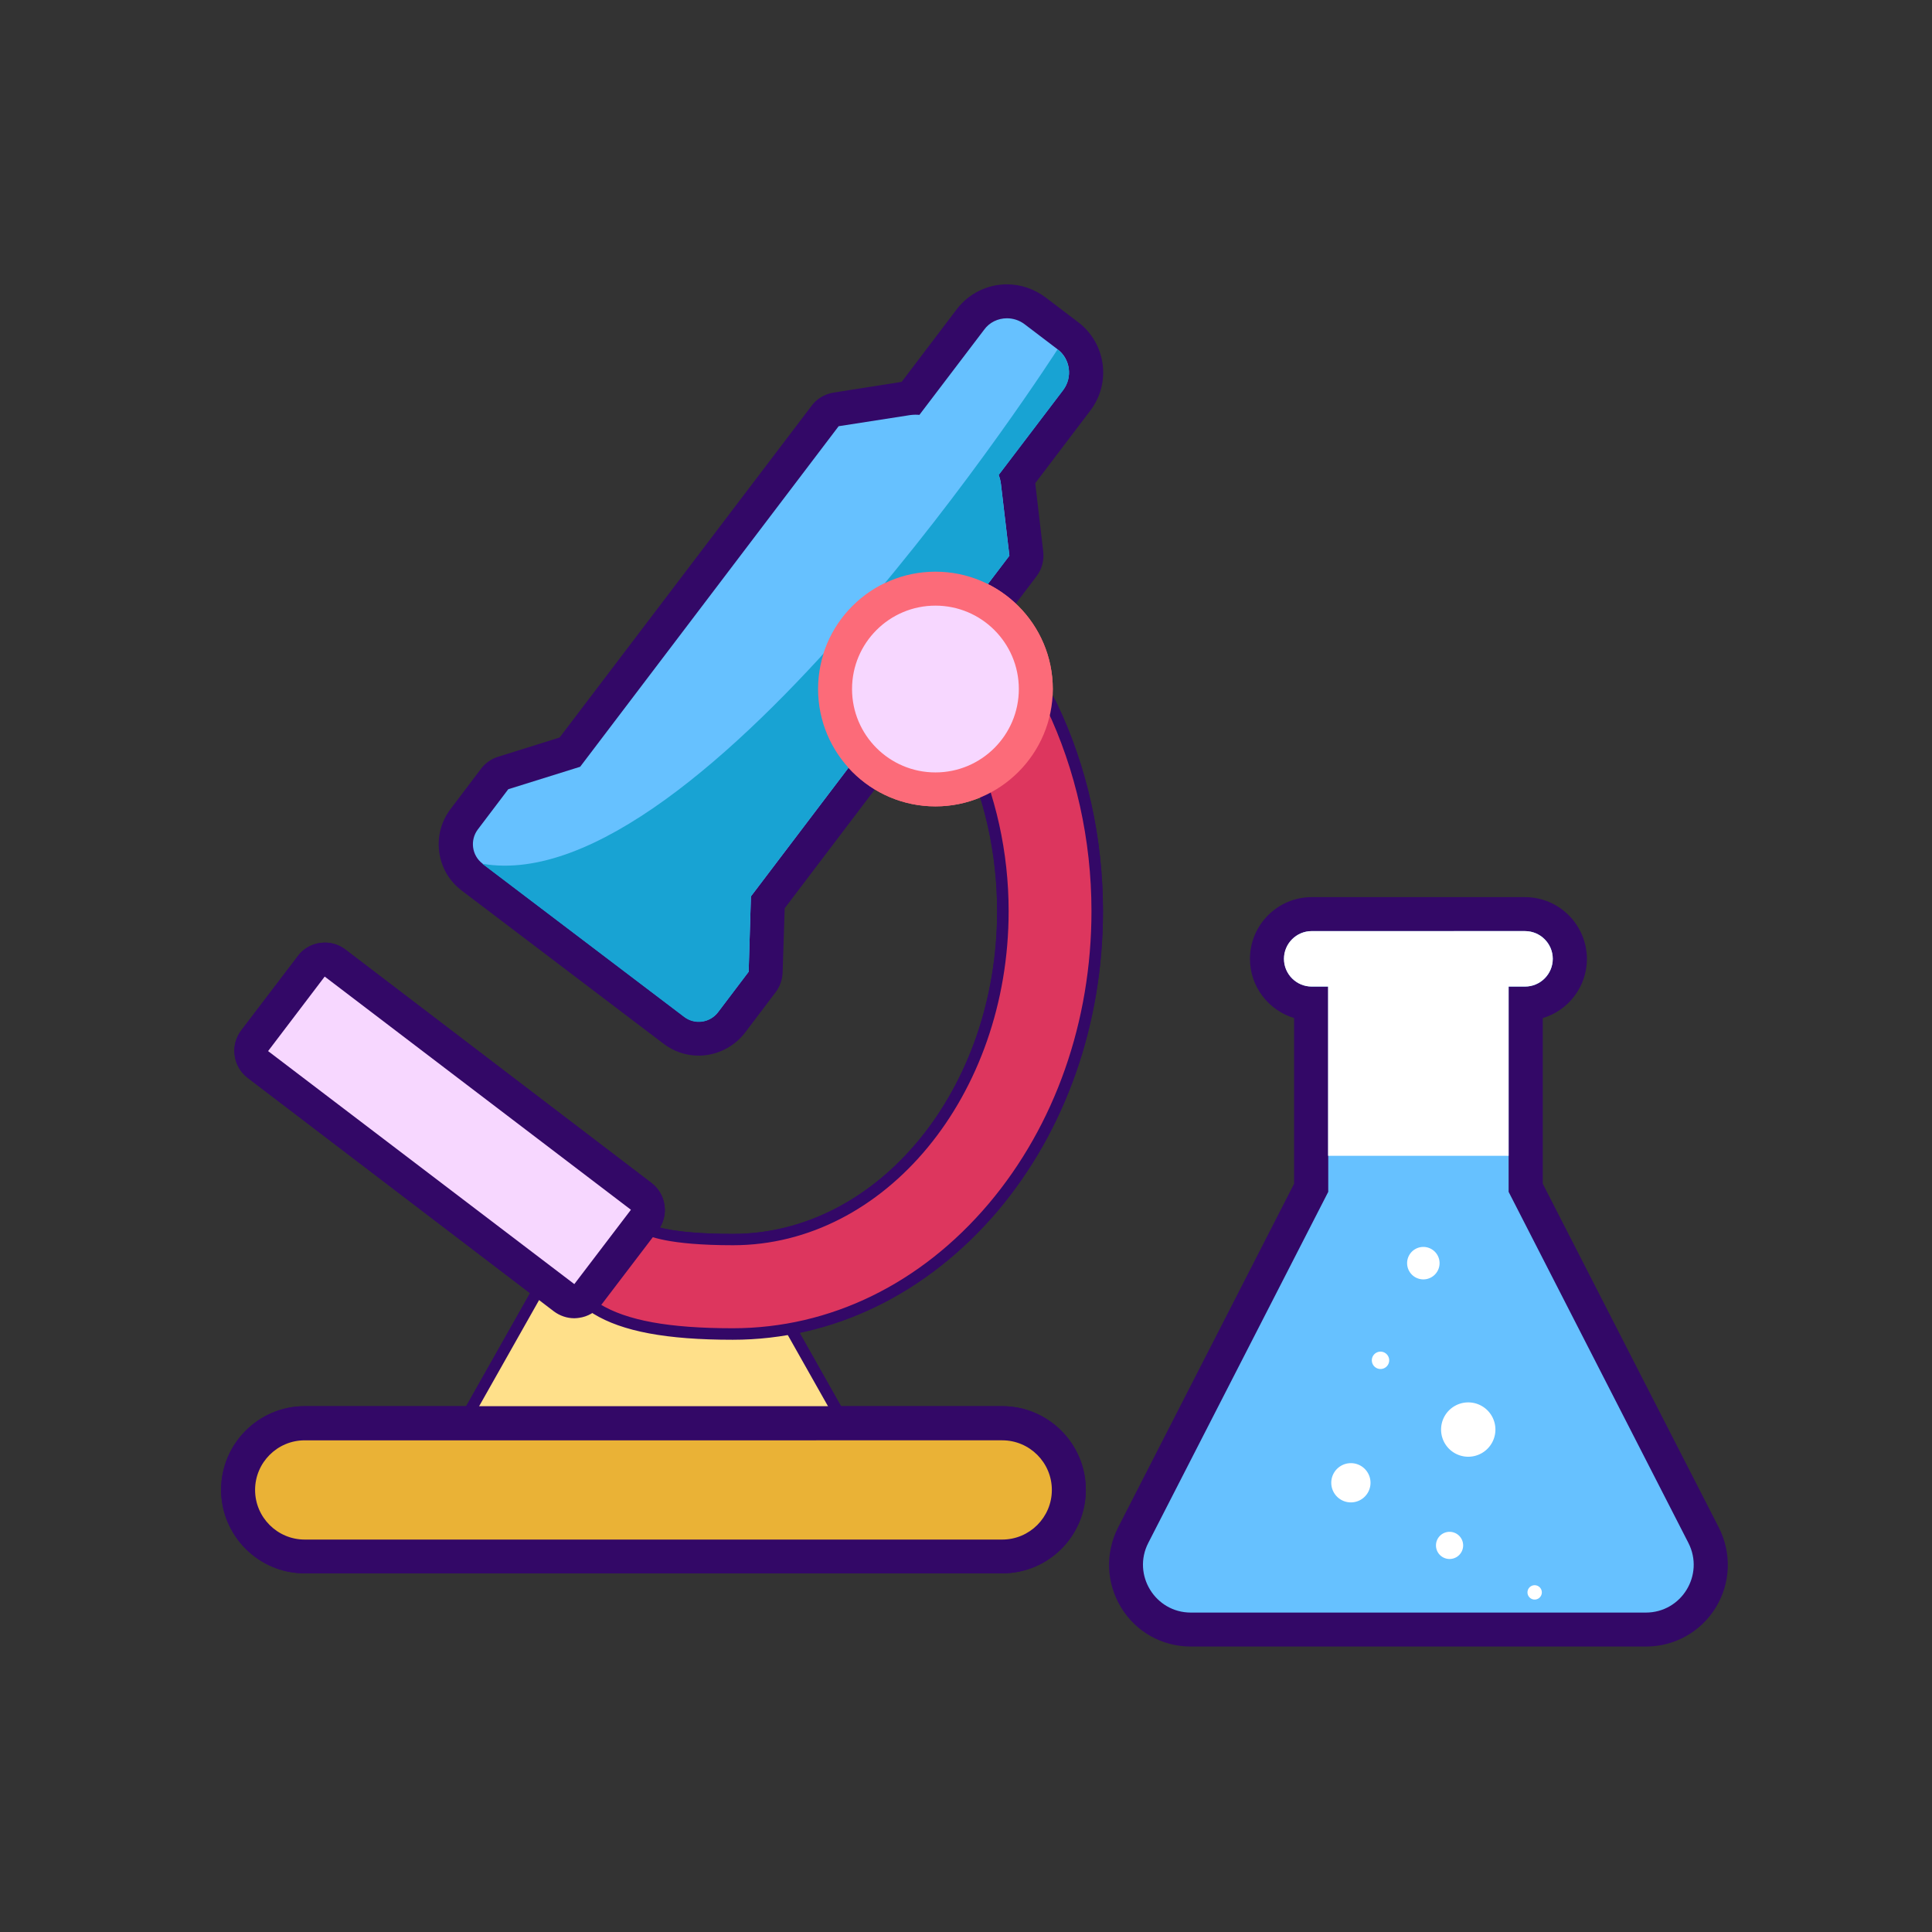 <?xml version="1.0" standalone="no"?><!DOCTYPE svg PUBLIC "-//W3C//DTD SVG 1.1//EN" "http://www.w3.org/Graphics/SVG/1.1/DTD/svg11.dtd"><svg t="1660095998523" class="icon" viewBox="0 0 1024 1024" version="1.1" xmlns="http://www.w3.org/2000/svg" p-id="2874" xmlns:xlink="http://www.w3.org/1999/xlink" width="200" height="200"><rect x="0" y="0" width="1024" height="1024" fill="#333333" stroke="none"/><defs><style type="text/css">@font-face { font-family: feedback-iconfont; src: url("//at.alicdn.com/t/font_1031158_u69w8yhxdu.woff2?t=1630033759944") format("woff2"), url("//at.alicdn.com/t/font_1031158_u69w8yhxdu.woff?t=1630033759944") format("woff"), url("//at.alicdn.com/t/font_1031158_u69w8yhxdu.ttf?t=1630033759944") format("truetype"); }
</style></defs><path d="M370.3 550.5c-4.8 0-9.4-1.5-13.2-4.4l-107-81.2c-4.6-3.5-7.6-8.6-8.4-14.4s0.7-11.5 4.2-16.2l16.2-21.4c1.1-1.5 2.7-2.6 4.5-3.1l35.4-11.1 135.2-178.1c1.4-1.9 3.5-3.2 5.9-3.6l37.9-6c0.6-0.1 1.2-0.2 1.8-0.2l31.4-41.4c4.7-6.1 11.7-9.6 19.4-9.6 5.4 0 10.5 1.7 14.7 5l17.5 13.3c5.2 3.9 8.5 9.7 9.4 16.1 0.9 6.5-0.8 12.9-4.7 18.1l-31.4 41.4 0.3 1.8 4.5 37.9c0.3 2.3-0.2 4.7-1.7 6.7L406.9 478.2l-1.1 37.1c-0.1 1.9-0.7 3.7-1.8 5.2l-16.2 21.4c-4.3 5.4-10.6 8.6-17.5 8.6z" fill="#66C1FF" p-id="2875"></path><path d="M533.7 168.7c3.2 0 6.5 1 9.3 3.1l17.5 13.3c6.8 5.1 8.1 14.8 3 21.6l-34.2 45c0.6 1.5 1 3.1 1.2 4.7l4.5 38.1-137 180.6-1.2 39.9-16.2 21.4c-2.5 3.3-6.3 5.1-10.2 5.1-2.7 0-5.4-0.9-7.7-2.6l-107-81.2c-5.6-4.3-6.7-12.3-2.5-18l16.2-21.4 38.1-11.9 137-180.5 37.9-5.9c0.9-0.1 1.8-0.2 2.7-0.2 0.7 0 1.5 0 2.2 0.1l34.2-45c2.9-4.1 7.5-6.2 12.2-6.2m0-18c-10.4 0-20.3 4.9-26.6 13.2l-29.2 38.5-36.2 5.7c-4.8 0.8-9 3.4-11.7 7.2L296.6 390.9 264 401.1c-3.6 1.1-6.7 3.3-9 6.3l-16.2 21.4c-5 6.6-7.1 14.7-6 22.8 1.1 8.2 5.3 15.4 11.9 20.4l107 81.2c5.4 4.1 11.8 6.3 18.6 6.3 9.6 0 18.8-4.6 24.6-12.2l16.2-21.4c2.3-3 3.5-6.6 3.7-10.3l1.1-34.2 133.5-176c2.9-3.8 4.1-8.6 3.5-13.3l-4.2-36 29.2-38.5c5.4-7.1 7.7-15.9 6.5-24.7-1.2-8.8-5.8-16.7-12.9-22.1L554 157.5c-6-4.4-13-6.8-20.3-6.8z" fill="#330867" p-id="2876"></path><path d="M459.3 775.5H233.5l50.8-90.1h124.1z" fill="#FFE08A" p-id="2877"></path><path d="M459.3 778.5H233.5c-1.1 0-2.1-0.6-2.6-1.5s-0.5-2.1 0-3l50.9-90.1c0.5-0.9 1.5-1.5 2.6-1.5h124.1c1.1 0 2.1 0.6 2.6 1.5L462 774c0.5 0.9 0.5 2.1 0 3-0.6 0.9-1.6 1.5-2.7 1.5z m-220.7-6h215.6l-47.5-84.1H286.1l-47.5 84.1z" fill="#330867" p-id="2878"></path><path d="M531.2 824.9H161.5c-19.5 0-35.3-15.8-35.3-35.3 0-19.5 15.8-35.3 35.3-35.3h369.7c19.5 0 35.3 15.8 35.3 35.3 0 19.5-15.8 35.3-35.3 35.3z" fill="#EAB236" p-id="2879"></path><path d="M531.2 833.9H161.5c-24.4 0-44.3-19.9-44.3-44.3s19.9-44.3 44.3-44.3h369.7c24.4 0 44.3 19.9 44.3 44.3 0 24.5-19.8 44.3-44.3 44.3z m-369.7-70.5c-14.5 0-26.3 11.8-26.3 26.3S147 816 161.5 816h369.7c14.5 0 26.3-11.8 26.3-26.3s-11.8-26.3-26.3-26.3H161.5z" fill="#330867" p-id="2880"></path><path d="M388.3 707.1c-34.5 0-57.4-4.2-72.2-13.3-11.8-7.2-15.4-22.6-8.2-34.4 7.2-11.8 22.6-15.4 34.4-8.2 1.6 1 11.4 5.9 46 5.9 78.9 0 143.1-78.1 143.1-174.1 0-30.7-6.7-60.9-19.3-87.3-6-12.5-0.7-27.4 11.8-33.3 12.4-6 27.4-0.7 33.3 11.8 15.9 33.1 24.2 70.8 24.2 108.9 0 59.1-19.6 114.8-55.1 156.9-36.6 43.2-85.6 67.1-138 67.1z" fill="#DD365E" p-id="2881"></path><path d="M388.3 710.1c-35 0-58.5-4.4-73.8-13.8-6.4-3.9-10.8-10.1-12.6-17.4-1.7-7.3-0.5-14.8 3.4-21.2 3.9-6.4 10.1-10.8 17.4-12.6 7.3-1.7 14.8-0.5 21.2 3.4 0.9 0.6 9.9 5.5 44.5 5.5 77.2 0 140.1-76.8 140.1-171.1 0-30.3-6.6-60-19-86-6.7-13.9-0.8-30.7 13.2-37.3 6.7-3.2 14.3-3.6 21.4-1.2 7.1 2.5 12.7 7.6 16 14.3 16.1 33.5 24.5 71.6 24.5 110.2 0 59.8-19.8 116.2-55.8 158.9-37.4 44-87.2 68.3-140.5 68.3z m-59-59.7c-1.7 0-3.4 0.2-5.1 0.6-5.7 1.4-10.6 4.9-13.6 9.9-3.1 5-4 10.9-2.7 16.6 1.4 5.7 4.9 10.6 9.9 13.6 14.3 8.8 36.8 12.9 70.6 12.9 51.5 0 99.7-23.5 135.7-66.1 35.1-41.6 54.4-96.6 54.4-155 0-37.7-8.3-74.9-23.9-107.6-2.5-5.3-7-9.3-12.5-11.2-5.5-2-11.5-1.6-16.8 0.9-10.9 5.2-15.6 18.4-10.3 29.3 12.8 26.8 19.6 57.5 19.6 88.6 0 97.7-65.5 177.1-146.1 177.1-34.5 0-45.2-4.9-47.6-6.4-3.7-2.1-7.6-3.2-11.6-3.2z" fill="#330867" p-id="2882"></path><path d="M304.4 689.6c-1.9 0-3.8-0.6-5.4-1.8L136.7 564.2c-4-3-4.7-8.7-1.7-12.6l30-39.4c1.4-1.9 3.6-3.1 6-3.5 0.4-0.1 0.8-0.1 1.2-0.1 2 0 3.9 0.6 5.5 1.8L340 634c1.9 1.4 3.1 3.6 3.5 6s-0.3 4.8-1.8 6.7l-30 39.4c-1.9 2.3-4.6 3.5-7.3 3.5z" fill="#F7D7FF" p-id="2883"></path><path d="M172.1 517.6l162.3 123.6-30 39.4-162.3-123.5 30-39.5m0.1-18c-5.4 0-10.8 2.4-14.3 7.1l-30 39.4c-2.9 3.8-4.2 8.6-3.5 13.3 0.6 4.7 3.1 9 6.9 11.9L293.5 695c3.2 2.4 7 3.7 10.9 3.7 0.8 0 1.6-0.1 2.4-0.2 4.7-0.6 9-3.1 11.9-6.9l30-39.4c2.9-3.8 4.2-8.6 3.5-13.3-0.6-4.7-3.1-9-6.9-11.9L183.1 503.3c-3.3-2.5-7.1-3.7-10.9-3.7z" fill="#330867" p-id="2884"></path><path d="M495.8 365.2m-53.2 0a53.2 53.2 0 1 0 106.4 0 53.2 53.2 0 1 0-106.4 0Z" fill="#66C1FF" p-id="2885"></path><path d="M495.8 321c24.4 0 44.2 19.8 44.2 44.2s-19.8 44.2-44.2 44.2-44.2-19.8-44.2-44.2 19.8-44.2 44.2-44.2m0-18c-34.3 0-62.2 27.9-62.2 62.2 0 34.3 27.9 62.2 62.2 62.2 34.3 0 62.2-27.9 62.2-62.2 0-34.3-27.9-62.2-62.2-62.2z" fill="#FC6B79" p-id="2886"></path><path d="M631.2 863.7c-12.1 0-23-6.1-29.3-16.4-6.3-10.3-6.8-22.9-1.3-33.6L695 629.5v-97.6c-12.9-0.2-23.4-10.7-23.4-23.7 0-13.1 10.6-23.7 23.7-23.7h113.1c13.1 0 23.7 10.6 23.7 23.7 0 13-10.5 23.5-23.4 23.7v97.6L903 813.7c5.5 10.7 5 23.3-1.3 33.6s-17.3 16.4-29.3 16.4H631.2z" fill="#66C1FF" p-id="2887"></path><path d="M808.3 493.5c8.1 0 14.7 6.6 14.7 14.7s-6.6 14.7-14.7 14.7h-8.7v108.8l95.3 186.1c8.6 16.9-3.6 36.9-22.6 36.9H631.2c-19 0-31.2-20.1-22.6-36.9L704 631.7V522.9h-8.7c-8.1 0-14.7-6.6-14.7-14.7s6.6-14.7 14.7-14.7h113m0-18H695.2c-18 0-32.7 14.7-32.7 32.7 0 14.8 9.9 27.3 23.4 31.4v87.8l-93.3 182.2c-6.9 13.6-6.3 29.4 1.6 42.4s21.8 20.7 37 20.7h241.2c15.2 0 29.1-7.8 37-20.7s8.5-28.8 1.6-42.4l-93.3-182.2v-87.8c13.5-4 23.4-16.6 23.4-31.4-0.1-18-14.7-32.7-32.8-32.7z" fill="#330867" p-id="2888"></path><path d="M799.6 612.6v-89.7h8.7c8.1 0 14.7-6.6 14.7-14.7s-6.6-14.7-14.7-14.7H695.2c-8.1 0-14.7 6.6-14.7 14.7s6.6 14.7 14.7 14.7h8.7v89.7h95.7z" fill="#FFFFFF" p-id="2889"></path><path d="M398 475.1l137-180.5-4.5-38.1c-0.2-1.6-0.6-3.2-1.2-4.7l34.2-45c5.1-6.8 3.8-16.4-3-21.6 0 0-187.9 293-304.9 272.6l107 81.2c5.6 4.3 13.7 3.2 18-2.5l16.2-21.4 1.2-40z" fill="#18A3D3" p-id="2890"></path><path d="M459.3 775.5H233.5l50.8-90.1h124.1z" fill="#FFE08A" p-id="2891"></path><path d="M464.4 778.5H228.3l54.3-96.1h127.6l54.2 96.1z m-225.8-6h215.6l-47.5-84.1H286.1l-47.5 84.1z" fill="#330867" p-id="2892"></path><path d="M531.2 824.9H161.5c-19.5 0-35.3-15.8-35.3-35.3 0-19.5 15.8-35.3 35.3-35.3h369.7c19.5 0 35.3 15.8 35.3 35.3 0 19.5-15.8 35.3-35.3 35.3z" fill="#EAB236" p-id="2893"></path><path d="M531.2 833.9H161.5c-24.4 0-44.3-19.9-44.3-44.3s19.9-44.3 44.3-44.3h369.7c24.4 0 44.3 19.9 44.3 44.3 0 24.5-19.8 44.3-44.3 44.3z m-369.7-70.5c-14.5 0-26.3 11.8-26.3 26.3S147 816 161.5 816h369.7c14.5 0 26.3-11.8 26.3-26.3s-11.8-26.3-26.3-26.3H161.5z" fill="#330867" p-id="2894"></path><path d="M388.3 707.1c-34.5 0-57.4-4.2-72.2-13.3-11.8-7.2-15.4-22.6-8.2-34.4 7.2-11.8 22.6-15.4 34.4-8.2 1.6 1 11.4 5.9 46 5.9 78.9 0 143.1-78.1 143.1-174.1 0-30.7-6.7-60.9-19.3-87.3-6-12.5-0.7-27.4 11.8-33.3 12.4-6 27.4-0.7 33.3 11.8 15.9 33.1 24.2 70.8 24.2 108.9 0 59.1-19.6 114.8-55.1 156.9-36.6 43.2-85.6 67.1-138 67.1z" fill="#DD365E" p-id="2895"></path><path d="M388.3 710.1c-35 0-58.5-4.4-73.8-13.8-6.4-3.9-10.8-10.1-12.6-17.4-1.7-7.3-0.5-14.8 3.4-21.2 3.9-6.4 10.1-10.8 17.4-12.6 7.3-1.7 14.8-0.5 21.2 3.4 0.9 0.6 9.9 5.5 44.5 5.5 77.2 0 140.1-76.8 140.1-171.1 0-30.3-6.6-60-19-86-6.7-13.9-0.8-30.7 13.2-37.3 6.7-3.2 14.3-3.6 21.4-1.2 7.1 2.5 12.7 7.6 16 14.3 16.1 33.5 24.5 71.6 24.5 110.2 0 59.8-19.8 116.2-55.8 158.9-37.4 44-87.2 68.3-140.5 68.3z m-59-59.7c-1.7 0-3.4 0.2-5.1 0.6-5.7 1.4-10.6 4.9-13.6 9.9-3.1 5-4 10.9-2.7 16.6 1.4 5.7 4.9 10.6 9.9 13.6 14.3 8.8 36.8 12.9 70.6 12.9 51.5 0 99.7-23.5 135.7-66.1 35.1-41.6 54.4-96.6 54.4-155 0-37.7-8.3-74.9-23.9-107.6-2.5-5.3-7-9.3-12.5-11.2-5.5-2-11.5-1.6-16.8 0.9-10.9 5.2-15.6 18.4-10.3 29.3 12.8 26.8 19.6 57.5 19.6 88.6 0 97.7-65.5 177.1-146.1 177.1-34.5 0-45.2-4.9-47.6-6.4-3.7-2.1-7.6-3.2-11.6-3.2z" fill="#330867" p-id="2896"></path><path d="M304.4 689.6c-1.9 0-3.8-0.6-5.4-1.8L136.7 564.2c-4-3-4.7-8.7-1.7-12.6l30-39.4c1.4-1.9 3.6-3.1 6-3.5 0.4-0.1 0.8-0.1 1.2-0.1 2 0 3.9 0.6 5.5 1.8L340 634c1.9 1.4 3.1 3.6 3.5 6s-0.3 4.8-1.8 6.7l-30 39.4c-1.9 2.3-4.6 3.5-7.3 3.5z" fill="#F7D7FF" p-id="2897"></path><path d="M172.1 517.6l162.3 123.6-30 39.4-162.3-123.5 30-39.5m0.1-18c-5.4 0-10.8 2.4-14.3 7.1l-30 39.4c-2.9 3.8-4.2 8.6-3.5 13.3 0.6 4.7 3.1 9 6.9 11.9L293.5 695c3.2 2.4 7 3.7 10.9 3.7 0.8 0 1.6-0.1 2.4-0.2 4.7-0.6 9-3.1 11.9-6.9l30-39.4c2.9-3.8 4.2-8.6 3.5-13.3-0.6-4.7-3.1-9-6.9-11.9L183.1 503.3c-3.3-2.5-7.1-3.7-10.9-3.7z" fill="#330867" p-id="2898"></path><path d="M495.8 365.2m-53.2 0a53.2 53.2 0 1 0 106.4 0 53.2 53.2 0 1 0-106.4 0Z" fill="#F7D7FF" p-id="2899"></path><path d="M495.8 321c24.4 0 44.2 19.8 44.2 44.2s-19.8 44.2-44.2 44.2-44.2-19.8-44.2-44.2 19.8-44.2 44.2-44.2m0-18c-34.3 0-62.2 27.9-62.2 62.2 0 34.3 27.9 62.2 62.2 62.2 34.3 0 62.2-27.9 62.2-62.2 0-34.3-27.9-62.2-62.2-62.2z" fill="#FC6B79" p-id="2900"></path><path d="M716 785.9m-10.4 0a10.4 10.4 0 1 0 20.8 0 10.4 10.4 0 1 0-20.8 0Z" fill="#FFFFFF" p-id="2901"></path><path d="M778.2 757.7m-14.4 0a14.4 14.4 0 1 0 28.8 0 14.4 14.4 0 1 0-28.8 0Z" fill="#FFFFFF" p-id="2902"></path><path d="M731.7 721m-4.6 0a4.6 4.6 0 1 0 9.2 0 4.6 4.6 0 1 0-9.2 0Z" fill="#FFFFFF" p-id="2903"></path><path d="M754.4 669.5m-8.6 0a8.6 8.6 0 1 0 17.2 0 8.6 8.6 0 1 0-17.2 0Z" fill="#FFFFFF" p-id="2904"></path><path d="M768.3 819.1m-7.2 0a7.2 7.2 0 1 0 14.4 0 7.2 7.2 0 1 0-14.4 0Z" fill="#FFFFFF" p-id="2905"></path><path d="M813.4 844m-3.8 0a3.8 3.8 0 1 0 7.6 0 3.8 3.8 0 1 0-7.6 0Z" fill="#FFFFFF" p-id="2906"></path></svg>
